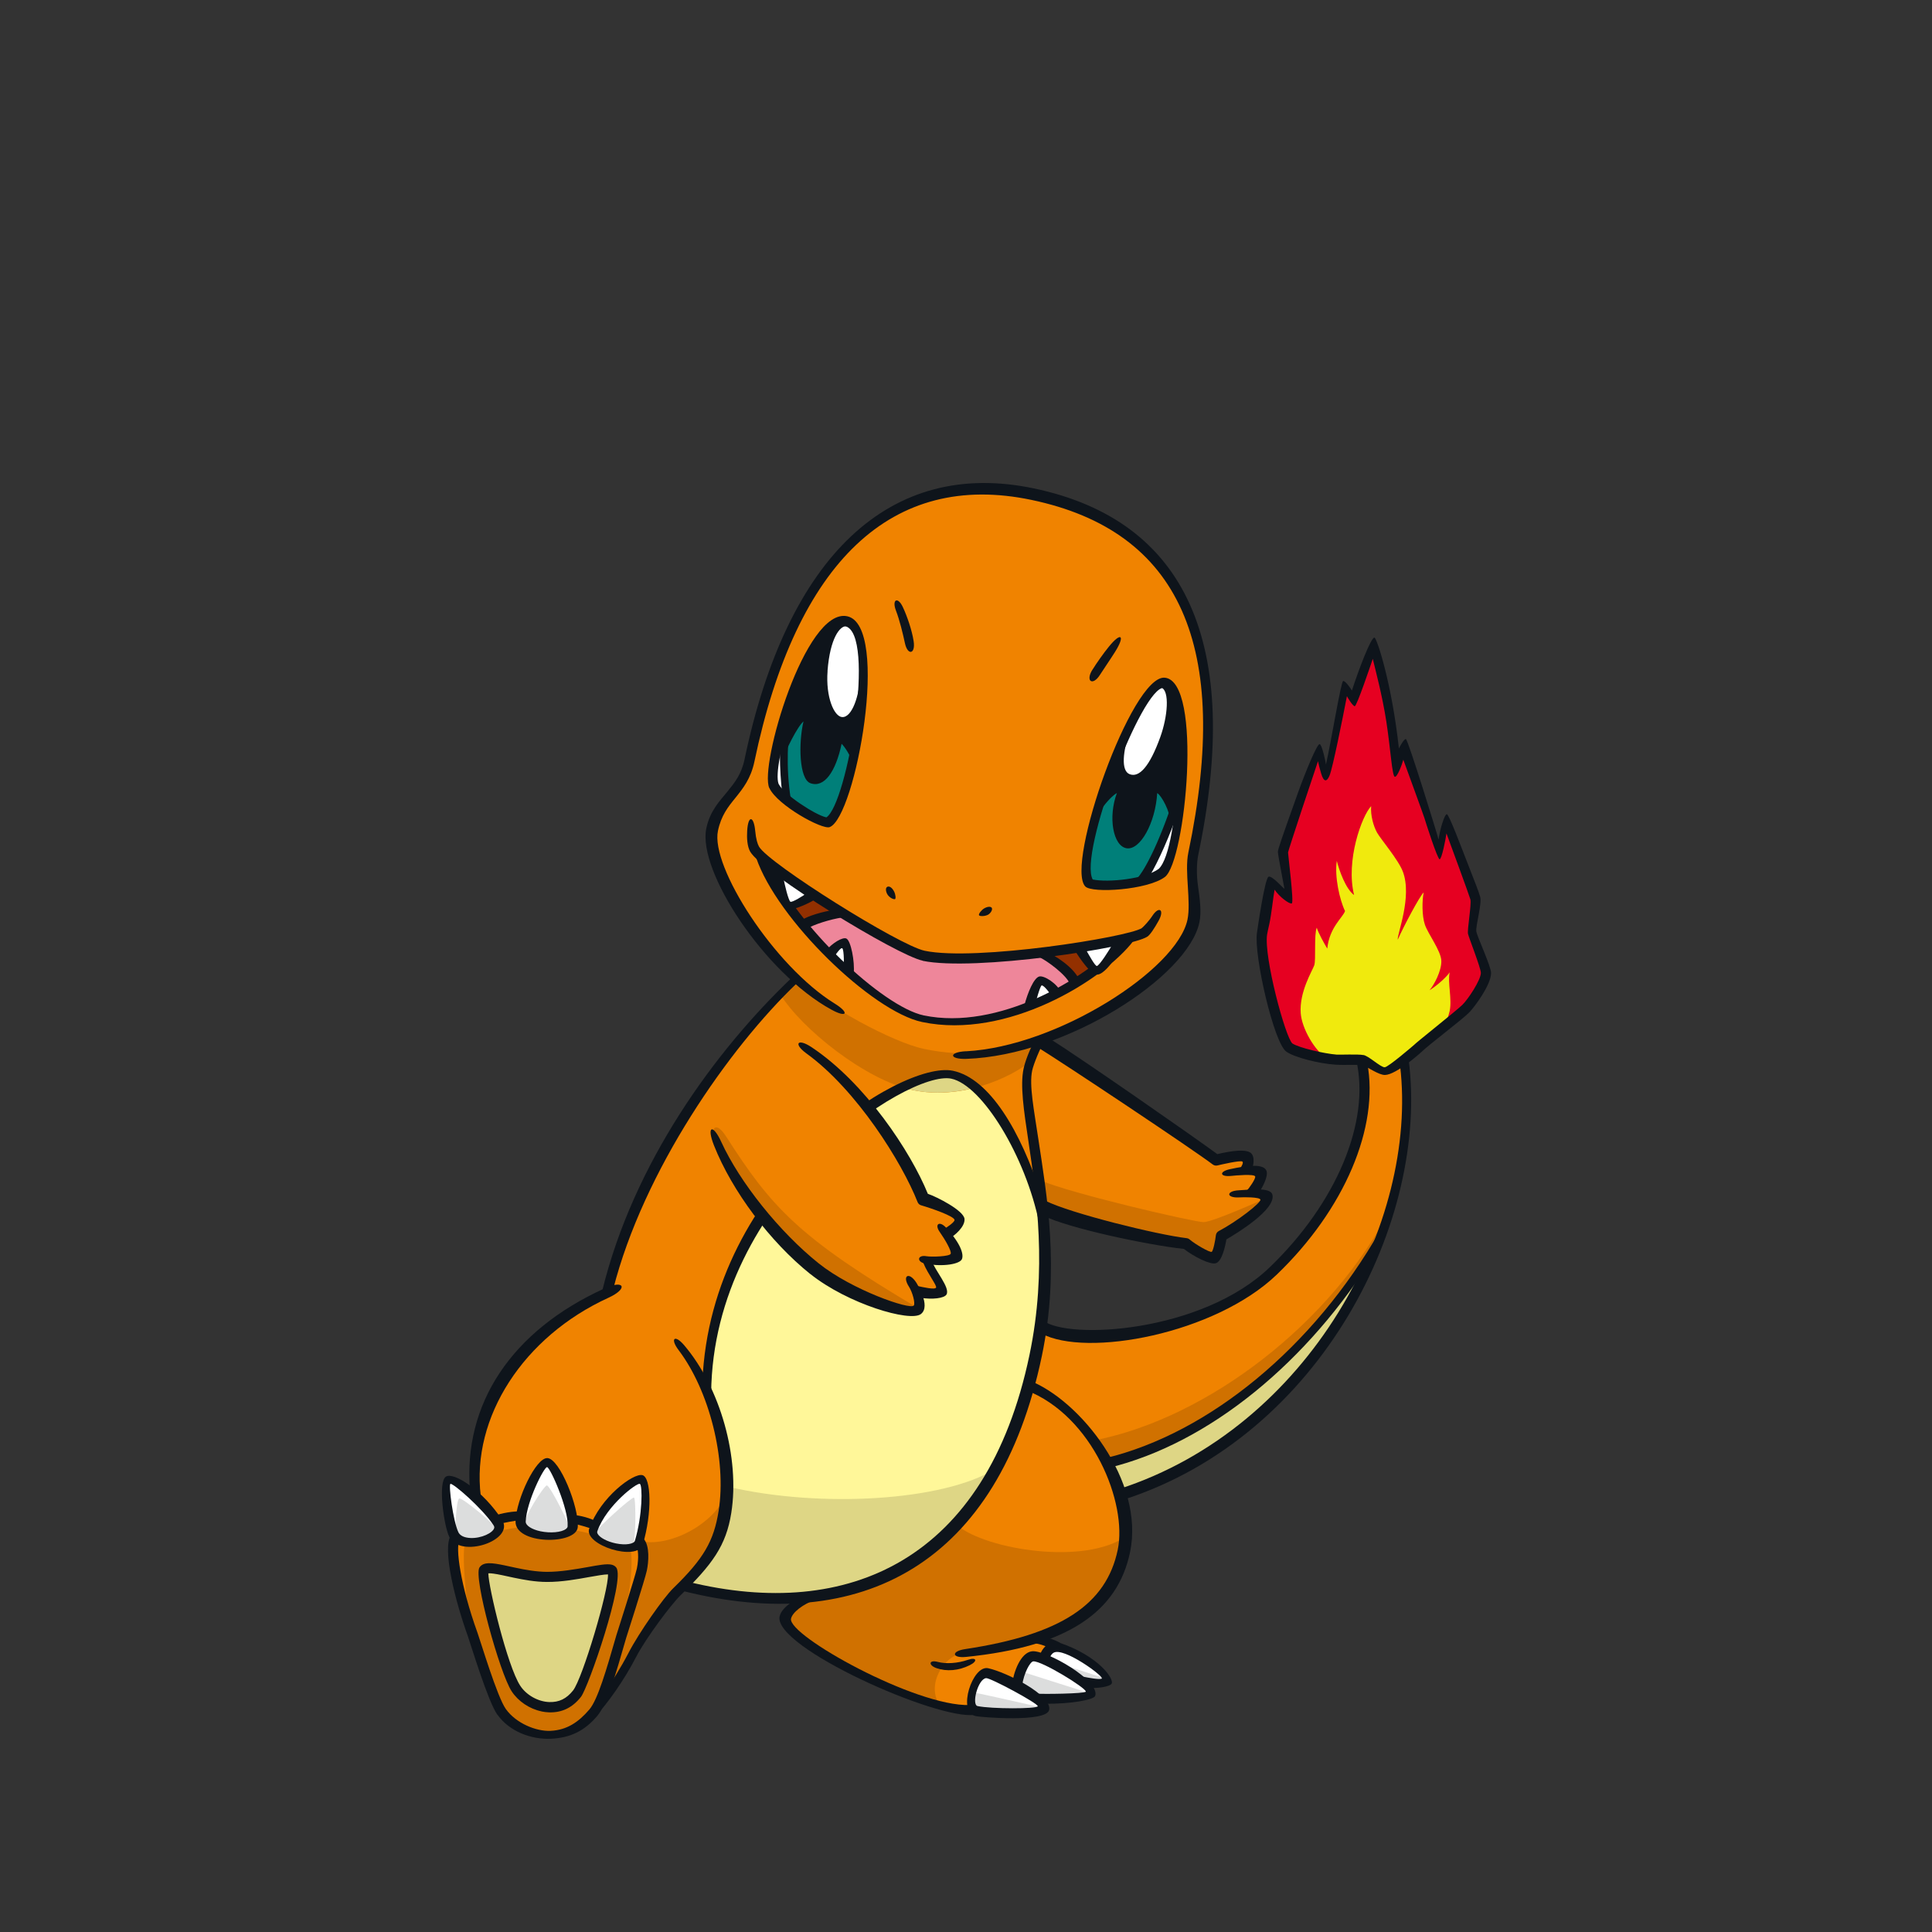 <svg width="800" height="800" viewBox="0 0 800 800" fill="none" xmlns="http://www.w3.org/2000/svg">
<rect x="0" y="0" width="800" height="800" fill="#333333" stroke="none"/>
<g clip-path="url(#clip0_42_58509)">
<path d="M432.005 499.305C442.612 504.394 478.689 513.527 491.09 514.973C494.357 517.786 501.696 521.214 502.74 520.919C503.785 520.625 505.419 514.598 505.713 511.786C513.588 507.661 525.613 498.609 524.649 495.234C524.515 494.779 521.328 493.68 518.489 493.814C519.909 492.395 522.721 486.904 522.266 485.645C521.971 484.815 519.426 484.012 515.891 484.387C516.48 483.208 517.23 480.235 516.48 479.191C515.73 478.146 508.901 479.03 503.571 480.369C495.402 474.129 441.996 437.81 430.104 431.222C414.784 422.731 415.855 491.511 432.032 499.278L432.005 499.305Z" fill="#F08300"/>
<path d="M431.095 488.832C443.255 494.189 494.491 506.054 498.348 506.054C502.205 506.054 522.533 496.84 524.328 496.117C518.677 503.402 505.687 511.785 505.687 511.785C505.472 515.723 504.562 520.919 502.714 520.919C500.866 520.919 490.018 515.428 490.018 515.428C476.52 513.794 437.925 503.108 431.818 500.724L431.068 488.859L431.095 488.832Z" fill="#D07100"/>
<path d="M533.916 434.248C529.336 431.57 521.542 395.171 522.212 388.957C522.748 384.163 526.095 366.673 526.524 366.138C526.953 365.602 532.363 371.468 533.059 371.146C533.756 370.825 530.943 354.085 531.291 352.425C531.64 350.764 545.112 312.142 545.888 312.142C546.665 312.142 548.085 319.722 548.915 319.588C549.718 319.454 552.906 304.295 553.87 299.742C554.834 295.189 556.521 285.573 557.03 285.386C557.539 285.172 560.485 288.493 560.485 288.493C560.485 288.493 567.744 268.191 568.494 268.352C569.244 268.512 572.458 282.627 573.529 288.868C574.6 295.108 577.975 314.473 578.618 314.446C579.261 314.446 581.537 310.321 581.537 310.321C583.171 315.41 595.759 351.889 595.759 351.889C596.455 348.568 598.277 341.336 598.893 341.47C599.509 341.604 610.919 370.878 610.892 372.459C610.892 374.039 609.472 384.484 609.686 385.797C609.901 387.109 615.82 401.787 615.231 403.876C614.641 405.965 608.213 416.946 606.071 418.874C603.928 420.803 598.571 425.999 595.625 427.927C592.706 429.856 576.368 443.649 573.074 443.435C569.806 443.22 566.217 439.149 563.619 438.774C561.021 438.399 551.995 438.399 549.317 438.319C546.638 438.239 535.55 435.293 533.863 434.302L533.916 434.248Z" fill="#E60021"/>
<path d="M427.988 204.526C409.052 200.562 380.983 201.473 362.369 215.883C352.057 223.837 339.978 239.238 334.594 247.808C329.211 256.379 319.81 279.091 317.56 285.787C315.31 292.483 310.328 314.205 310.007 315.838C309.659 317.445 307.463 322.882 304.972 325.748C302.481 328.587 296.08 336.97 295.062 342.863C293.642 351.058 298.758 368.227 312.15 386.064C323.024 400.581 339.576 414.16 348.682 419.008C357.789 423.856 389.473 436.444 395.071 437.167C406.508 438.613 430.988 431.221 445.37 424.499C466.529 414.616 490.608 398.733 494.116 381.993C495.429 375.726 493.045 358.986 493.955 354.54C494.893 350.094 498.937 328.801 499.634 314.419C500.812 290.233 498.937 271.164 493.393 257.665C482.251 230.587 460.155 211.276 427.988 204.526Z" fill="#F08300"/>
<path d="M329.452 405.054C313.73 422.035 297.445 439.765 283.652 461.647C269.751 483.637 255.931 514.438 251.619 535.061C211.605 554.345 192.454 585.655 196.874 619.321C199.418 621.33 204.132 626.955 205.712 629.392C208.391 628.696 215.408 627.41 215.408 627.41C217.095 623.339 223.202 606.278 226.443 605.903C229.683 605.528 236.058 621.411 237.21 629.017C239.834 629.553 244.066 630.463 246.209 631.32C249.771 623.419 263.27 611.286 265.573 612.385C267.877 613.509 267.689 629.499 265.091 638.847C266.028 641.364 266.993 644.926 265.011 652.319C263.029 659.711 257.458 676.263 255.717 682.637C253.949 689.012 250.039 702.752 250.039 702.752C254.056 698.734 259.681 690.003 261.636 686.628C263.618 683.227 271.385 669.273 274.867 665.791C278.322 662.309 295.758 643.587 296.883 639.195C298.008 634.802 301.222 620.446 301.195 614.581C301.115 601.912 296.347 582.36 292.732 575.477C293.615 558.175 297.231 538.891 302.802 527.401C308.373 515.911 322.809 489.208 335.183 478.521C363.038 454.443 382.135 442.604 394.669 445.229C409.266 448.283 427.827 482.19 432.032 501.341C430.211 484.922 424.345 449.541 425.122 445.711C425.925 441.881 428.631 434.007 430.077 431.141C418.908 434.087 403.186 434.784 395.901 433.257C388.616 431.73 354.066 419.651 347.102 414.616C340.138 409.581 329.505 405.027 329.505 405.027L329.452 405.054Z" fill="#F08300"/>
<path d="M226.898 718.446C232.871 718.714 241.308 715.313 244.789 710.813C248.271 706.313 251.994 697.609 253.119 692.172C254.271 686.708 259.52 671.388 261.288 665.255C263.029 659.148 266.27 652.05 266.082 648.381C265.895 644.712 265.761 641.149 264.529 638.9C262.868 640.239 258.69 642.114 253.949 640.587C249.209 639.06 244.039 635.552 245.941 632.043C244.066 630.918 238.763 629.07 237.183 629.043C237.317 630.436 237.558 632.82 236.219 633.596C234.906 634.373 232.094 636.221 226.871 635.953C221.649 635.712 214.497 633.677 215.435 628.186C212.221 627.945 207.935 628.186 205.686 629.418C207.453 631.882 206.462 636.328 199.552 638.15C195.32 639.275 190.365 638.659 188.758 636.837C187.928 640.346 187.741 646.211 188.812 652.666C189.883 659.121 195.026 673.798 196.901 680.494C198.775 687.217 205.07 704.358 206.864 707.358C208.659 710.358 215.087 717.937 226.898 718.446Z" fill="#F08300"/>
<path d="M465.538 643.159C471.886 612.867 445.745 582.709 426.167 573.549C420.569 591.922 410.713 614.929 399.089 627.33C375.894 652.078 356.53 659.925 332.853 661.747C329.559 664.425 325.97 667.478 325.702 669.728C325.193 674.121 335.023 683.629 359.021 694.904C373.912 701.895 390.652 708.109 403.026 708.243C401.821 703.689 404.097 693.271 407.82 692.949C409.427 692.815 421.372 698.735 421.372 698.735C422.337 694.181 425.069 686.12 426.863 685.664C428.658 685.209 432.327 687.244 432.327 687.244C432.97 685.155 434.871 681.673 438.433 682.209L431.416 678.004C450.138 670.505 462.083 659.925 465.592 643.212L465.538 643.159Z" fill="#F08300"/>
<path d="M476.948 550.729C498.696 546.39 523.926 532.356 536.889 516.018C562.36 483.878 566.512 466.201 563.673 438.774C566.967 440.408 571.842 443.488 573.127 443.435C574.386 443.381 581.109 439.257 581.109 439.257C582.019 444.024 584.215 461.406 579.207 485.351C573.074 514.571 562.842 529.651 546.478 547.274C517.471 578.477 493.768 596.77 458.574 606.037C452.789 595.966 444.111 582.976 426.167 573.575C427.586 567.603 431.389 549.417 431.389 549.417C439.103 552.631 457.664 554.613 476.975 550.756L476.948 550.729Z" fill="#F08300"/>
<path d="M253.012 650.712C251.994 649.775 233.594 653.283 226.71 653.015C219.827 652.721 201.641 648.918 200.891 649.935C200.168 650.926 203.543 670.532 205.444 677.978C207.346 685.45 211.203 696.271 213.881 699.565C216.559 702.859 221.675 707.225 227.621 706.984C233.567 706.743 238.013 703.69 240.182 698.842C242.352 694.021 245.941 683.923 248.003 676.022C250.092 668.121 255.128 652.64 252.985 650.712H253.012Z" fill="#FFF799"/>
<path d="M516.132 590.878C542.353 569.558 559.012 541.757 568.065 520.33C555.504 537.445 533.889 565.996 507.588 582.602C489.724 593.877 476.037 601.136 458.574 606.01C460.181 609.653 463.154 618.84 463.154 618.84C472.1 616.134 496.312 606.974 516.132 590.878Z" fill="#FFF799"/>
<path d="M394.616 445.283C380.688 442.364 349.7 461.46 329.612 484.789C306.579 511.572 293.348 541.516 292.678 575.504C298.517 590.744 303.284 612.76 300.338 626.767C298.222 636.918 296.642 642.275 283.009 655.881C296.428 661.532 316.971 662.229 331.675 661.318C356.155 659.845 373.35 651.114 390.384 636.302C410.579 618.732 422.846 591.547 429.541 559.595C431.979 547.89 435.702 513.366 430.398 498.1C419.31 466.147 408.222 448.122 394.616 445.283Z" fill="#FFF799"/>
<path d="M350.557 257.317C342.094 255.549 329.505 277.003 325.354 296.796C324.631 302.501 324.577 322.401 325.675 330.704C328.032 333.087 341.451 341.444 342.817 340.935C344.183 340.426 351.2 328.775 354.092 311.982C360.788 273.093 356.476 258.549 350.53 257.317H350.557Z" fill="#0E141B"/>
<path d="M481.956 282.305C477.564 281.368 468.431 297.92 458.601 322.802C452.736 337.694 446.522 362.415 451.209 365.682C452.173 366.352 471.109 366.539 472.77 364.664C474.43 362.79 488.438 333.622 489.349 327.034C491.679 310.08 489.697 283.939 481.956 282.305Z" fill="#0E141B"/>
<path d="M320.077 324.034C320.452 325.668 323.854 329.149 325.702 330.703C325.059 324.462 323.908 306.812 324.041 302.634C322.488 307.053 319.247 320.498 320.077 324.061V324.034Z" fill="white"/>
<path d="M482.09 360.406C483.59 358.665 487.849 342.542 488.304 334.828C486.001 337.721 483.028 344.363 481.26 348.836C479.466 353.309 475.314 361.612 472.77 364.665C476.011 363.754 480.001 362.817 482.09 360.406Z" fill="white"/>
<path d="M316.756 356.014C317.292 359.442 325.729 375.137 332.023 382.77C336.148 381.27 345.575 377.708 348.629 377.548C339.415 372.459 316.783 356.014 316.783 356.014H316.756Z" fill="#933000"/>
<path d="M447.406 392.091C442.719 392.573 431.818 394.047 431.818 394.047C434.952 396.43 444.835 404.358 445.236 407.76C451.772 403.742 463.449 394.02 467.011 388.288C459.217 389.975 451.932 391.609 447.406 392.091Z" fill="#933000"/>
<path d="M383.876 395.894C381.358 395.359 358.806 385.261 348.602 377.548C342.897 378.673 335.799 380.762 332.612 382.958C344.718 398.492 368.555 419.276 381.894 422.062C404.258 426.749 425.818 419.089 445.397 407.224C443.361 403.849 435.809 397.1 430.961 394.609C423.22 395.305 393.277 397.876 383.876 395.921V395.894Z" fill="#EE869A"/>
<path d="M343.459 395.037C344.29 393.618 348.388 390.163 349.513 390.832C350.637 391.502 352.191 397.716 351.95 401.894L343.459 395.064V395.037Z" fill="white"/>
<path d="M426.488 415.901C427.158 413.196 429.488 406.527 430.747 406.152C431.979 405.777 435.889 409.232 437.255 411.83L426.488 415.901Z" fill="white"/>
<path d="M185.893 612.706C182.759 614.099 185.571 634.749 189.08 637.186C196.177 642.114 206.382 636.142 207.078 632.847C207.989 628.481 188.544 611.528 185.893 612.706Z" fill="white"/>
<path d="M226.737 605.447C222.773 605.501 214.069 628.16 215.997 631.561C219.024 636.864 234.638 637.4 237.103 632.927C239.192 629.151 230.219 605.394 226.737 605.447Z" fill="white"/>
<path d="M265.547 612.438C260.645 611.42 245.138 629.445 245.566 634.293C246.048 639.623 259.279 642.837 263.913 639.837C265.868 638.552 269.323 613.241 265.547 612.438Z" fill="white"/>
<path d="M431.63 707.332C432.943 703.555 411.462 692.869 408.168 692.922C404.338 693.002 400.695 704.332 403.293 707.867C405.463 710.84 430.773 709.796 431.63 707.305V707.332Z" fill="white"/>
<path d="M427.586 685.932C424.345 685.664 421.346 693.431 420.837 696.993C422.738 698.413 430.238 703.796 430.238 703.796C434.362 703.796 451.289 702.537 451.638 701.332C451.959 700.127 444.915 694.154 440.201 691.342C435.487 688.53 430.077 686.146 427.586 685.932Z" fill="white"/>
<path d="M458.173 696.136C458.467 695.011 454.021 689.976 449.763 687.244C445.504 684.539 438.728 682.155 436.558 682.262C434.416 682.369 432.916 684.967 432.434 686.146C436.371 688.53 448.343 696.27 448.343 696.27C451.986 696.966 457.798 697.609 458.173 696.109V696.136Z" fill="white"/>
<path d="M597.768 425.329C598.652 424.097 599.911 420.401 600.286 418.58C601.33 413.625 599.348 406.902 600.286 402.617C599.107 404.438 595.197 408.027 591.929 410.036C593.804 407.893 596.911 402.081 596.83 397.93C596.75 393.805 591.286 386.654 590.027 382.905C588.742 379.155 588.849 372.7 589.519 369.513C587.697 371.361 581.43 383.172 578.778 389.092C578.457 386.815 584.858 371.388 580.894 360.915C579.02 355.987 571.708 347.443 570.208 344.765C568.708 342.087 567.449 337.533 567.77 333.811C563.887 337.855 557.164 356.443 560.7 370.611C557.245 368.147 554.486 360.299 553.548 356.469C552.531 362.897 554.727 372.673 556.95 377.253C556.066 379.905 550.495 383.949 549.585 392.788C548.299 390.618 545.888 386.333 545.246 384.137C544.04 386.895 544.978 397.528 544.201 399.725C543.424 401.921 537.934 410.759 538.603 419.571C539.085 425.919 544.389 435.079 549.397 438.266C554.084 438.453 562.039 438.239 563.699 438.721C565.333 439.23 570.797 443.998 572.993 444.158C575.189 444.292 580.546 441.319 583.305 438.721C586.064 436.15 587.724 433.472 589.626 431.972C591.527 430.472 597.821 425.303 597.821 425.303L597.768 425.329Z" fill="#F0EA0D"/>
<path d="M302.186 615.786C339.576 624.384 390.491 621.705 412.266 608.18C387.384 652.185 335.344 674.254 283.036 655.908C290.75 648.301 297.231 639.516 298.597 634.963C299.963 630.41 302.186 615.786 302.186 615.786Z" fill="#DED685"/>
<path d="M516.132 590.878C542.353 569.558 559.012 541.757 568.065 520.33C555.504 537.445 533.889 565.996 507.588 582.602C489.724 593.877 476.037 601.136 458.574 606.01C460.181 609.653 463.154 618.84 463.154 618.84C472.1 616.134 496.312 606.974 516.132 590.878Z" fill="#DED685"/>
<path d="M197.088 638.364C199.552 638.123 204.48 636.757 206.194 634.159C208.685 633.409 214.604 632.231 216.131 632.552C221.648 636.436 233.888 636.972 237.022 633.463C238.843 633.838 244.334 634.775 245.352 635.525C246.745 636.972 251.164 639.489 253.467 640.078C255.771 640.668 258.877 641.418 260.993 640.909C261.984 645.114 261.77 653.524 258.797 668.496C256.788 678.62 255.583 683.307 254.806 685.476C254.03 687.619 249.182 705.269 247.28 707.305C242.031 712.903 236.567 719.357 226.121 718.259C221.059 717.724 210.882 714.536 207.587 708.162C204.293 701.787 196.874 681.245 195.481 676.424C194.062 671.603 190.794 645.382 192.562 638.498C193.767 638.846 195.401 638.552 197.115 638.391L197.088 638.364Z" fill="#D07100"/>
<path d="M253.012 650.712C251.994 649.775 233.594 653.283 226.71 653.015C219.827 652.721 201.641 648.918 200.891 649.935C200.168 650.926 203.543 670.532 205.444 677.978C207.346 685.45 211.203 696.271 213.881 699.565C216.559 702.859 221.675 707.225 227.621 706.984C233.567 706.743 238.013 703.69 240.182 698.842C242.352 694.021 245.941 683.923 248.003 676.022C250.092 668.121 255.128 652.64 252.985 650.712H253.012Z" fill="#DED685"/>
<path d="M198.454 638.338C200.704 637.936 205.605 635.097 206.061 633.758C206.489 632.419 191.517 620.098 190.178 620.473C188.839 620.821 188.062 635.847 189.294 636.731C190.526 637.615 194.008 639.141 198.454 638.338Z" fill="#DCDDDD"/>
<path d="M226.416 615.089C225.318 615.089 216.185 629.231 217.336 631.213C218.515 633.195 222.639 636.114 226.228 636.221C229.844 636.355 235.737 634.106 236.219 633.57C236.701 633.034 227.835 615.036 226.389 615.063L226.416 615.089Z" fill="#DCDDDD"/>
<path d="M262.52 620.125C261.609 619.776 246.289 633.49 246.45 634.936C246.611 636.382 250.414 639.409 252.851 639.918C255.262 640.427 260.324 641.659 261.824 640.855C263.35 640.052 263.404 620.473 262.52 620.125Z" fill="#DCDDDD"/>
<path d="M396.544 631.749C408.65 641.739 449.629 648.328 466.502 635.954C464.788 654.756 451.531 672.004 431.229 677.522C422.497 679.879 401.847 684.405 397.964 684.861C391.027 685.664 383.34 697.529 389.098 705.993C353.61 696.056 323.988 674.977 324.416 670.505C324.604 668.657 329.264 663.514 332.8 661.72C343.165 660.514 358.699 656.818 368.154 652.051C377.582 647.283 396.544 631.749 396.544 631.749Z" fill="#D07100"/>
<path d="M403.561 700.903C407.07 701.493 431.684 707.117 431.684 707.117C428.952 708.108 405.409 709.501 403.508 708.001C401.606 706.501 403.561 700.903 403.561 700.903Z" fill="#DCDDDD"/>
<path d="M423.113 692.199L450.834 701.011C446.602 702.35 436.023 703.77 430.639 703.743C427.774 702.35 421.104 697.958 421.104 697.958C421.479 696.136 423.086 692.199 423.086 692.199H423.113Z" fill="#DCDDDD"/>
<path d="M437.925 688.664L457.771 695.039C457.101 696.003 452.816 697.476 447.808 696.592L437.925 688.664Z" fill="#DCDDDD"/>
<path d="M452.977 596.448C453.164 596.421 453.352 596.368 453.539 596.341C500.008 587.101 551.593 547.863 575.939 500.135C573.636 507.661 568.628 519.472 568.628 519.472C540.773 556.889 512.811 589.511 458.575 606.01" fill="#D07100"/>
<path d="M265.841 638.231C276.287 640.427 294.928 632.446 301.409 617.849C299.749 625.723 298.865 635.981 295.731 640.373C292.598 644.766 284.402 655.185 280.974 658.479C277.545 661.773 270.475 670.398 267.127 676.236C263.779 682.075 253.789 699.592 250.494 702.27C252.101 694.583 256.895 679.799 258.315 675.031C259.734 670.264 264.636 655.908 265.359 652.453C266.082 649.025 265.814 638.231 265.814 638.231H265.841Z" fill="#D07100"/>
<path d="M329.532 404.652C341.156 416.491 370.055 431.704 382.563 434.328C400.053 437.998 416.98 436.043 430.666 431.114L427.077 439.23C418.265 446.542 397.723 455.541 378.037 451.389C358.351 447.265 331.835 425.892 323.104 411.723L329.532 404.652Z" fill="#D07100"/>
<path d="M404.392 450.237C401.258 447.666 398.017 446.006 394.616 445.282C389.473 444.211 381.974 446.14 373.564 450.184C375.091 450.666 376.59 451.094 378.037 451.389C387.036 453.291 396.223 452.407 404.365 450.237H404.392Z" fill="#DED685"/>
<path d="M352.807 315.383C352.057 312.705 349.834 309.304 348.495 307.991C346.084 319.508 341.29 326.391 335.558 324.302C330.898 322.615 330.577 307.696 332.719 298.697C330.148 300.894 325.193 310.991 324.363 313.937C324.443 317.74 324.47 326.606 325.193 330.703C332.264 336.917 340.942 340.801 342.736 340.56C346.459 340.024 352.164 318.41 352.807 315.357V315.383Z" fill="#007F79"/>
<path d="M342.683 277.859C341.852 288.653 345.388 296.742 348.736 296.929C352.753 297.143 355.914 288.358 356.369 278.448C356.932 266.61 353.369 259.379 350.316 259.298C347.852 259.245 343.727 264.039 342.656 277.832L342.683 277.859Z" fill="white"/>
<path d="M467.708 320.553C471.725 322.186 476.091 317.312 480.457 305.179C483.537 296.635 484.367 286.082 480.912 284.743C477.993 283.592 471.725 291.519 468.217 301.456C464.735 311.366 464.199 319.133 467.708 320.553Z" fill="white"/>
<path d="M484.581 340.318C484.581 336.06 480.939 329.391 479.171 328.4C478.448 340.774 472.1 352.157 466.503 351.246C460.878 350.335 458.762 338.363 462.485 328.373C460.61 329.364 457.075 333.167 455.146 336.542C451.45 348.273 448.799 363.031 451.156 365.816C452.307 367.155 465.11 366.379 473.439 364.316C480.671 353.174 484.555 340.292 484.555 340.292L484.581 340.318Z" fill="#007F79"/>
<path d="M399.973 435.319C437.818 433.364 487.394 401.411 491.706 380.815C492.482 377.146 492.161 372.084 491.866 367.209C491.545 362.201 491.224 357.005 492.081 352.96C509.945 267.655 488.679 219.9 427.051 206.991C369.413 194.911 329.746 232.381 312.391 315.33C310.891 322.481 307.623 326.498 304.49 330.409C301.463 334.132 298.624 337.667 297.285 344.041C294.178 358.826 320.506 400.019 345.629 415.553C351.87 419.41 350.745 421.633 344.263 418.071C316.596 402.938 288.795 360.62 292.464 343.024C294.017 335.658 298.008 331.721 301.222 327.757C304.195 324.088 307.007 320.633 308.293 314.473C325.943 230.024 368.582 189.769 428.042 202.223C491.545 215.535 514.391 266.959 496.205 353.817C495.482 357.272 495.402 362.227 496.071 366.914C496.875 372.539 497.545 377.735 496.634 381.967C491.947 404.358 441.621 437.007 400.187 438.453C392.955 438.694 392.741 435.667 399.946 435.293L399.973 435.319Z" fill="#0E141B"/>
<path d="M374.716 266.342C373.832 262.245 372.519 256.808 371.019 252.897C369.198 248.21 371.743 246.871 373.858 251.397C375.599 255.12 377.581 260.825 378.305 265.405C379.188 270.949 375.84 271.538 374.716 266.342Z" fill="#0E141B"/>
<path d="M452.361 277.324C454.048 274.592 456.941 270.494 459.164 267.762C464.36 261.387 465.967 263.182 461.681 269.985C459.458 273.52 457.369 276.466 455.468 279.439C452.468 284.18 449.361 282.118 452.334 277.324H452.361Z" fill="#0E141B"/>
<path d="M318.551 326.311C314.319 317.231 333.442 251.558 350.771 255.174C368.85 258.951 354.253 338.551 343.54 342.488C340.433 343.64 321.926 333.462 318.578 326.311H318.551ZM349.887 259.299C346.432 258.576 335.799 268.807 327.791 294.653C323.372 308.928 321.015 320.74 322.381 324.543C324.443 328.936 337.701 337.506 342.04 338.417C342.12 338.417 342.174 338.417 342.201 338.444C350.852 332.846 362.931 262.004 349.887 259.272V259.299Z" fill="#0E141B"/>
<path d="M323.961 329.069C322.649 318.249 322.595 307.187 323.908 296.662C324.175 294.653 327.818 292.992 327.818 292.992C326.104 305.955 325.381 317.553 327.416 330.676C327.604 331.828 324.042 329.927 323.961 329.069Z" fill="#0E141B"/>
<path d="M449.361 367.022C441.031 357.969 468.565 279.44 482.278 280.619C498.187 281.958 490.956 356.657 482.358 363.138C475.18 368.549 452.12 369.995 449.388 367.049L449.361 367.022ZM452.495 364.183C458.869 365.522 474.243 363.942 479.814 359.764C488.733 351.461 490.822 286.672 481.957 284.824C472.931 283.993 446.576 353.496 452.468 364.183H452.495Z" fill="#0E141B"/>
<path d="M471.243 363.299C475.502 358.157 482.278 343.345 487.661 325.213C487.983 324.088 488.974 332.498 487.608 336.542C484.581 345.515 479.733 356.657 475.984 362.817C475.421 363.754 470.493 364.21 471.243 363.299Z" fill="#0E141B"/>
<path d="M367.35 367.263C366.493 367.692 366.814 369.647 367.779 370.798C368.904 372.138 370.323 372.459 370.618 372.298C370.993 372.084 370.886 370.424 370.189 369.084C369.412 367.611 368.314 366.754 367.35 367.236V367.263Z" fill="#0E141B"/>
<path d="M410.659 375.887C410.15 375.218 408.704 375.432 407.472 376.182C406.32 376.878 405.142 378.458 405.383 378.967C405.624 379.476 407.793 379.476 409.106 378.78C410.338 378.083 411.114 376.557 410.659 375.914V375.887Z" fill="#0E141B"/>
<path d="M381.894 423.213C361.029 418.847 321.684 380.6 313.087 355.102C312.712 354.004 317.962 356.174 318.497 357.433C329.371 383.011 365.502 416.892 382.483 420.454C413.23 426.882 449.468 405.295 463.529 389.948C464.467 388.93 470.091 388.609 469.395 389.519C456.753 406.045 416.9 430.551 381.92 423.213H381.894Z" fill="#0E141B"/>
<path d="M349.298 402.643C349.512 400.688 349.593 393.055 348.736 392.653C348.093 392.198 346.004 395.412 345.066 396.51C344.316 397.394 341.102 394.689 341.852 393.805C344.745 390.35 348.923 387.966 350.423 388.609C352.325 389.412 354.012 398.197 353.503 403.152C353.369 404.304 349.191 403.768 349.325 402.67L349.298 402.643Z" fill="#0E141B"/>
<path d="M424.158 416.356C425.524 411.026 428.068 405 430.291 404.357C432.327 403.768 437.924 407.384 439.371 411C439.799 412.071 435.889 413.651 435.46 412.58C435.059 411.589 432.193 407.812 431.309 408.054C430.693 408.348 429.032 414.24 428.229 417.401C427.934 418.499 423.863 417.481 424.158 416.356Z" fill="#0E141B"/>
<path d="M249.316 534.74C262.252 481.467 296.133 435.105 327.871 404.84C328.702 404.036 330.791 406.313 329.961 407.143C301.918 433.9 266.403 484.762 253.896 533.882C253.735 534.498 249.075 535.891 249.342 534.766L249.316 534.74Z" fill="#0E141B"/>
<path d="M194.624 617.286C191.651 581.236 211.899 550.944 250.36 533.481C258.61 529.704 260.217 533.588 251.967 537.364C216.774 553.434 195.106 586.86 199.07 619.429C199.204 620.581 194.704 618.17 194.624 617.286Z" fill="#0E141B"/>
<path d="M186 636.302C183.803 631.748 181.259 613.75 184.607 611.473C187.821 609.304 199.927 617.151 207.855 629.284C213.426 637.801 190.473 645.622 185.973 636.302H186ZM186.509 614.473C185.678 614.848 187.607 629.874 189.803 634.453C190.339 635.552 191.464 636.302 193.151 636.65C197.356 637.534 202.82 635.578 204.346 633.355C204.775 632.713 204.802 632.204 204.346 631.561C199.793 624.624 187.5 613.937 186.482 614.446L186.509 614.473Z" fill="#0E141B"/>
<path d="M213.453 629.874C213.828 620.661 221.916 603.573 226.657 603.76C231.799 603.975 239.808 624.223 239.245 632.311C238.709 639.811 213.051 639.677 213.479 629.874H213.453ZM226.523 607.51C225.344 607.349 218.033 621.678 217.684 630.035C217.631 631.669 220.095 633.276 223.818 634.079C227.942 634.936 232.469 634.534 234.344 633.115C235.013 632.606 235.04 632.178 235.04 632.017C235.549 625 227.835 607.564 226.523 607.51Z" fill="#0E141B"/>
<path d="M244.013 632.927C248.646 619.883 262.359 609.813 266.029 610.831C269.671 611.822 270.073 626.445 266.189 639.489C263.966 646.881 241.575 639.73 243.986 632.927H244.013ZM264.957 614.446C263.859 613.777 251.137 623.365 247.361 633.998C247.254 634.266 247.2 634.641 247.495 635.15C248.378 636.73 251.459 638.364 254.994 639.087C259.252 639.971 262.52 639.248 262.895 638.016C266.109 627.222 266.082 615.143 264.957 614.42V614.446Z" fill="#0E141B"/>
<path d="M250.039 701.118C253.012 697.047 257.083 690.539 260.324 684.298C264.582 676.076 274.706 661.613 278.777 657.649C291.366 645.409 295.571 638.204 297.579 625.589C300.927 604.35 293.723 575.852 281.001 559.059C277.358 554.238 279.367 552.443 283.224 556.943C298.329 574.647 306.418 603.707 302.802 626.5C300.66 640.052 294.928 647.819 281.724 660.648C277.92 664.344 267.475 678.272 263.457 686.012C258.315 695.976 251.405 705.591 246.557 710.68C246.048 711.242 248.459 703.234 250.039 701.091V701.118Z" fill="#0E141B"/>
<path d="M206.007 710.117C202.016 704.546 194.945 680.896 193.74 677.548C188.785 663.808 182.839 641.284 186.803 635.525C187.473 634.561 190.928 636.945 190.285 637.909C188.544 640.453 190.526 656.202 197.731 676.129C198.99 679.584 205.873 702.671 209.462 707.68C213.72 713.626 222.023 716.973 227.942 716.706C234.772 716.384 239.566 713.09 244.039 707.867C247.548 703.742 251.11 691.395 255.235 677.093C255.235 677.093 263.002 652.827 263.725 649.452C264.663 644.926 264.18 640.909 263.404 640.025C262.627 639.141 265.787 636.355 266.564 637.239C269.135 640.159 268.573 646.828 267.85 650.31C267.1 653.899 259.279 678.245 259.279 678.245C254.86 693.645 251.351 705.805 247.253 710.599C242.031 716.732 236.138 719.625 228.13 719.973C219.881 720.348 210.962 716.947 206.06 710.117H206.007Z" fill="#0E141B"/>
<path d="M224.22 708.644C219.211 707.6 214.605 704.493 211.873 700.341C206.918 692.762 195.883 652.908 198.561 649.024C200.222 646.587 203.864 647.15 208.846 648.167L213.56 649.185C217.444 650.015 222.024 650.846 226.496 650.872C232.174 650.872 238.388 649.774 243.37 648.891C247.923 648.06 251.191 647.471 253.119 647.873C254.03 648.06 254.753 648.489 255.208 649.132C258.958 654.354 243.611 698.815 240.558 702.645C237.022 707.118 232.71 709.207 227.353 709.046C226.309 709.019 225.264 708.885 224.22 708.671V708.644ZM202.204 651.489C202.257 657.14 210.078 689.842 215.408 698.011C217.952 701.922 222.854 704.654 227.487 704.787C231.532 704.895 234.558 703.422 237.29 699.993C241.2 695.038 252.075 658.559 251.753 651.917C250.226 651.917 247.146 652.453 244.147 652.988C239.004 653.926 232.603 655.077 226.496 655.051C221.649 655.051 216.801 654.14 212.703 653.283L207.989 652.265C205.043 651.649 203.114 651.381 202.231 651.489H202.204Z" fill="#0E141B"/>
<path d="M204.882 627.651C206.998 626.66 213.319 625.535 215.836 625.91C216.988 626.071 217.202 629.338 216.024 629.392C214.336 629.445 207.775 630.677 206.034 631.213C205.685 631.32 203.837 628.16 204.882 627.651Z" fill="#0E141B"/>
<path d="M245.245 633.142C244.388 632.767 240.156 631.401 237.558 630.972C237.183 630.919 236.353 627.571 237.504 627.437C239.433 627.223 245.486 628.883 246.905 630.115C247.789 630.892 245.405 633.195 245.245 633.142Z" fill="#0E141B"/>
<path d="M290.857 572.182C294.231 488.832 373.135 438.881 394.589 443.381C409.748 446.568 422.658 468.45 431.122 494.752C432.487 498.983 430.586 507.902 430.345 506.751C424.72 478.789 406.668 449.327 393.893 446.649C376.135 442.926 295.222 495.046 294.473 576.95C294.473 578.102 290.803 573.281 290.83 572.182H290.857Z" fill="#0E141B"/>
<path d="M282.045 658.613C280.92 658.318 284.429 654.863 285.098 655.024C351.12 671.147 408.436 646.265 426.274 561.121C433.746 525.499 429.14 494.778 425.819 472.361C423.89 459.531 422.39 449.407 423.837 442.551C424.453 439.578 426.435 434.248 428.524 430.793C429.14 429.802 433.104 429.989 432.514 430.98C430.693 433.953 427.961 440.676 427.399 443.301C426.113 449.407 428.122 459.317 429.97 471.745C433.371 494.484 438.996 525.204 431.389 561.576C413.418 647.337 356.958 677.736 282.045 658.613Z" fill="#0E141B"/>
<path d="M399.678 682.852C439.103 676.906 458.066 664.505 462.833 641.739C466.851 622.562 452.629 586.324 424.747 575.584C423.649 575.182 425.203 571.245 426.247 571.647C446.951 579.655 474.136 613.108 467.922 642.757C462.806 667.237 442.344 681.834 400.026 686.092C394.134 686.682 393.732 683.736 399.678 682.852Z" fill="#0E141B"/>
<path d="M388.295 688.154C391.643 689.065 396.544 688.77 400.803 687.297C404.392 686.065 404.954 687.833 401.553 689.52C396.999 691.797 391.937 692.225 387.732 690.726C384.224 689.44 384.733 687.19 388.268 688.154H388.295Z" fill="#0E141B"/>
<path d="M448.45 694.262C450.111 694.61 455.655 695.708 456.271 695.012C456.807 693.914 440.522 681.968 436.291 684.352C435.353 684.887 434.577 686.2 434.228 687.887C433.987 689.012 429.863 688.155 430.104 687.03C430.693 684.138 432.193 681.834 434.202 680.709C435.648 679.879 437.308 679.718 438.835 680.254C455.146 685.852 461.413 695.333 460.315 697.154C459.539 698.493 453.807 699.297 450.325 698.815C448.745 698.601 447.299 693.994 448.424 694.235L448.45 694.262Z" fill="#0E141B"/>
<path d="M429.113 701.279C431.175 701.573 449.415 701.332 449.602 700.475C449.897 699.056 431.229 687.566 427.827 687.941C426.568 688.075 423.97 692.708 423.247 697.904C423.086 699.056 418.908 698.493 419.069 697.342C419.739 692.387 422.578 684.298 427.345 683.762C432.996 683.093 455.762 695.976 453.486 702.27C452.923 703.743 444.031 705.644 432.166 705.484C431.095 705.484 427.961 701.091 429.113 701.252V701.279Z" fill="#0E141B"/>
<path d="M403.936 710.572C396.276 708.965 402.677 689.333 409.186 690.779C416.926 692.467 435.701 702.028 434.443 708.028C433.344 713.304 406.427 711.108 403.936 710.599V710.572ZM408.329 694.877C404.9 695.252 402.222 705.912 404.793 706.447C410.471 707.653 429.3 707.653 429.702 706.528C429.997 705.403 410.016 694.663 408.302 694.877H408.329Z" fill="#0E141B"/>
<path d="M322.836 669.299C323.693 665.174 330.63 661.344 334.835 659.844C335.933 659.469 338.987 661.933 337.889 662.308C332.398 664.264 328.086 667.692 327.55 670.263C326.104 677.2 379.162 706.742 401.553 706.019C402.088 706.019 404.82 709.876 403.669 710.063C388.241 712.42 320.131 682.101 322.81 669.299H322.836Z" fill="#0E141B"/>
<path d="M434.925 682.638C432.702 681.325 429.568 680.441 427.8 680.441C426.649 680.441 429.461 677.147 431.255 677.522C434.309 678.165 437.014 679.129 438.862 680.227C440.201 681.004 435.809 683.173 434.925 682.638Z" fill="#0E141B"/>
<path d="M431.148 552.148C430.532 551.827 430.988 546.095 431.898 546.819C442.531 554.907 497.625 551.8 525.774 524.749C553.388 498.18 567.476 464.54 561.61 439.015C561.342 437.89 566.003 439.39 566.137 440.06C571.199 466.736 556.682 500.885 528.693 527.775C503.169 552.309 449.897 562.299 431.148 552.148Z" fill="#0E141B"/>
<path d="M463.181 616.643C542.621 591.038 587.296 505.813 579.77 441.479C579.716 440.943 583.118 437.569 583.278 438.72C591.929 504.902 547.308 594.546 465.244 620.981C464.896 621.089 462.083 616.991 463.181 616.643Z" fill="#0E141B"/>
<path d="M457.905 603.76C500.758 593.368 543.96 557.773 571.413 509.617C572.002 508.599 571.172 516.205 569.699 518.589C541.684 563.987 500.651 597.734 458.896 607.858C458.575 607.939 456.78 604.055 457.905 603.76Z" fill="#0E141B"/>
<path d="M564.262 441.158C562.735 440.649 557.513 441.158 553.067 440.863C546.13 440.435 536.006 437.837 532.658 435.48C527.408 431.81 519.132 395.305 520.471 386.332C520.578 385.555 523.685 363.647 525.292 363.031C526.792 362.468 531.506 368.066 531.854 367.985C531.908 367.985 529.122 354.031 529.149 352.692C529.176 351.648 530.568 347.576 537.425 328.373C540.773 319.025 545.38 308.071 546.397 308.125C547.415 308.178 548.969 315.651 549.049 316.588C551.218 307.053 555.263 282.145 556.173 281.984C557.111 281.823 559.548 285.439 559.789 285.948C562.494 277.618 567.69 263.798 569.137 264.012C570.128 264.173 576.341 283.082 579.261 309.946C579.368 309.678 581.269 305.928 582.153 306.035C583.01 306.169 595.331 345.996 595.679 347.657C596.268 343.318 598.17 337.077 599.107 337.158C600.045 337.238 605.267 351.326 608.214 358.799C610.463 364.53 612.419 369.485 612.928 371.414C613.677 374.306 610.972 383.413 611.32 385.689C611.669 387.939 617.427 400.099 617.427 402.938C617.374 407.839 610.678 416.812 608.481 419.115C605.723 422.034 591.849 432.4 588.394 435.774C588.394 435.774 578.216 445.041 573.476 445.122C570.851 445.148 566.458 441.854 564.289 441.158H564.262ZM564.45 436.846C566.592 437.033 571.681 442.015 573.395 441.934C574.895 441.854 585.421 432.775 585.421 432.775C586.171 432.025 589.144 429.614 593.965 425.704C598.572 421.981 604.276 417.32 605.535 416.088C607.919 413.758 613.169 405.83 613.195 402.857C613.195 400.849 608.133 388.046 607.865 386.653C607.517 384.886 609.365 374.44 608.856 372.431C608.401 370.744 600.339 348.862 598.947 345.086C598.598 347.657 597.018 355.638 596.134 355.799C595.25 355.96 590.001 339.408 589.813 338.711C589.572 337.827 582.582 318.704 581.082 314.579C580.6 316.401 578.618 321.838 577.573 321.65C576.422 321.436 575.832 310.348 574.038 298.697C572.431 288.278 569.565 277.511 568.44 272.824C567.449 275.743 561.798 292.456 560.968 292.429C560.137 292.403 557.941 288.733 557.727 288.278C555.798 298.349 551.835 317.927 550.576 321.034C549.451 323.846 548.138 324.034 547.04 320.204C546.478 318.302 545.996 316.535 545.755 315.195C544.576 318.57 533.622 351.514 533.354 352.96C533.381 354.299 535.872 373.69 534.907 374.092C533.916 374.467 529.685 371.307 527.783 368.387C527.167 371.655 526.497 378.538 525.614 382.529C525.158 384.591 524.756 386.359 524.676 386.975C523.283 396.296 532.256 429.587 535.148 432.078C538.014 433.926 548.326 436.283 553.415 436.685C554.62 436.792 562.468 436.444 564.503 436.872L564.45 436.846Z" fill="#0E141B"/>
<path d="M331.809 381.056C334.594 379.235 340.62 377.467 345.629 376.718C346.352 376.61 349.914 379.717 348.763 379.905C343.808 380.655 336.79 382.851 334.139 384.592C333.657 384.913 330.871 381.699 331.835 381.056H331.809Z" fill="#0E141B"/>
<path d="M443.04 407.411C441.406 403.554 433.666 397.93 430.452 396.376C429.407 395.867 431.497 393.35 432.595 393.778C436.96 395.546 444.781 400.688 446.924 405.777C447.379 406.849 443.308 408.081 443.04 407.411Z" fill="#0E141B"/>
<path d="M322.193 360.941C322.327 364.771 324.711 373.797 326.747 374.708C328.782 375.619 334.246 372.164 336.897 370.824L322.22 360.941H322.193Z" fill="white"/>
<path d="M447.084 392.814C448.075 394.929 452.441 402 454.503 401.947C456.566 401.893 462.86 392.948 464.092 389.412L447.084 392.814Z" fill="white"/>
<path d="M382.054 397.796C371.314 395.546 315.792 361.505 310.65 352.666C309.391 350.47 309.203 346.961 309.391 344.015C309.793 337.346 312.123 337.855 312.712 344.015C313.033 347.47 313.676 349.479 314.292 350.577C318.39 357.621 372.252 391.448 382.911 393.698C404.044 398.118 467.065 388.047 472.77 384.324C473.413 383.842 475.743 381.405 477.162 379.235C479.894 375.03 482.358 376.61 479.707 381.351C478.019 384.378 476.252 387.11 475.073 387.859C467.976 392.493 403.347 402.296 382.054 397.85V397.796Z" fill="#0E141B"/>
<path d="M326.077 376.423C321.952 374.655 319.729 360.219 319.729 360.058C319.676 358.907 324.068 361.505 324.229 362.522C324.872 366.54 326.559 373.048 327.309 373.396C328.139 373.691 332.425 371.066 334.487 369.54C334.782 369.325 338.906 371.28 338.049 372.057C337.005 372.995 328.38 377.414 326.104 376.423H326.077Z" fill="#0E141B"/>
<path d="M453.861 403.501C450.593 402.804 444.862 393.243 444.808 393.136C444.272 392.091 449.174 392.386 449.522 393.002C451.048 395.68 453.432 400.046 454.209 399.992C455.253 399.805 459.325 393.484 461.28 389.975C461.601 389.413 466.395 389.145 465.913 390.189C465.833 390.35 458.066 404.411 453.861 403.528V403.501Z" fill="#0E141B"/>
<path d="M332.612 432.587C354.494 446.996 374.903 478.762 382.054 496.947C387.411 498.501 397.856 503.295 397.964 504.634C398.071 505.973 394.857 509.429 391.509 511.196C394.134 513.794 396.892 518.91 396.223 520.463C395.553 522.017 386.018 521.936 383.447 521.508C384.572 524.293 391.053 533.239 390.062 534.685C389.072 536.132 381.974 535.435 378.867 534.766C380.849 537.819 380.983 541.569 379.938 542.372C375.76 545.613 350.048 534.9 337.594 524.936C319.944 510.794 302.079 487.761 295.222 470.566" fill="#F08300"/>
<path d="M324.711 513.741C309.418 498.448 299.508 482.565 295.437 469.656C294.767 467.54 296.428 463.978 300.793 470.781C319.247 499.653 330.603 512.402 380.179 541.703C371.769 545.131 347.879 536.909 324.738 513.768L324.711 513.741Z" fill="#D07100"/>
<path d="M390.438 509.161C392.58 508.009 395.366 505.92 395.259 505.143C395.044 503.59 385.992 500.429 381.412 499.09C380.742 498.902 380.18 498.394 379.939 497.724C373.511 481.359 354.735 451.282 333.925 436.203C328.434 432.212 330.229 429.774 335.987 433.578C358.244 448.335 377.073 476.833 384.197 494.323C387.974 495.608 399.089 501.259 399.383 504.741C399.651 507.902 395.419 511.651 392.634 513.124C392.286 513.312 389.393 509.696 390.491 509.107L390.438 509.161Z" fill="#0E141B"/>
<path d="M383.313 523.276C379.456 522.606 379.778 519.499 383.608 520.169C385.75 520.544 393.169 520.303 393.652 519.178C394.134 518.106 391.402 513.393 389.098 510.098C386.849 506.911 388.991 505.384 391.696 508.304C398.285 515.428 399.035 519.66 398.312 521.374C397.455 523.383 390.786 524.668 383.313 523.302V523.276Z" fill="#0E141B"/>
<path d="M380.956 537.31C379.992 537.149 378.385 532.168 379.617 532.436C382.295 533.025 387.09 534.123 387.599 533.185C388.054 532.328 384.277 527.668 382.376 523.061C381.894 521.91 385.349 520.57 385.724 521.776C387.063 526.115 393.518 533.132 391.937 535.998C391.054 537.605 386.125 538.194 380.983 537.364L380.956 537.31Z" fill="#0E141B"/>
<path d="M335.505 527.534C318.819 514.169 303.097 493.144 295.651 474.315C292.464 466.307 295.142 465.129 298.677 472.869C306.284 489.501 322.729 510.125 339.013 523.141C352.834 534.203 376.939 542.479 378.358 540.604C379.108 539.64 377.796 535.006 376.403 532.837C373.403 528.203 376.376 526.436 379.376 531.043C379.43 531.15 385.67 540.765 381.331 544.113C376.885 547.568 351.093 539.961 335.505 527.507V527.534Z" fill="#0E141B"/>
<path d="M513.829 483.368C514.123 482.806 514.954 481.574 514.472 481.011C513.856 480.288 505.097 482.351 504.107 482.592C503.437 482.752 502.714 482.592 502.178 482.19C494.17 476.083 440.898 440.568 428.899 433.176C427.827 432.507 433.398 429.266 433.961 429.614C447.888 438.372 494.009 470.512 504.08 477.904C509.892 476.512 516.668 475.521 518.355 477.851C519.989 480.154 518.462 484.386 517.954 485.377C517.552 486.181 513.32 484.466 513.882 483.342L513.829 483.368Z" fill="#0E141B"/>
<path d="M516.266 493.038C517.043 492.261 520.15 487.976 519.721 487.092C519.185 486.074 511.927 486.69 509.677 486.931C505.071 487.36 504.722 485.137 509.222 484.146C516.936 482.458 523.364 481.842 524.435 484.869C525.212 487.119 522.801 491.672 521.141 494.055C520.712 494.672 515.382 493.895 516.293 493.011L516.266 493.038Z" fill="#0E141B"/>
<path d="M490.152 517.143C475.796 515.616 442.451 508.653 431.711 503.269C430.586 502.707 431.898 496.707 433.023 497.27C443.388 502.439 479.198 511.277 491.357 512.697C491.813 512.75 492.241 512.938 492.59 513.233C494.92 515.241 501.026 518.75 501.749 518.348C502.365 518 503.249 513.554 503.464 511.518C503.544 510.768 503.999 510.099 504.669 509.751C512.007 505.921 522.399 497.939 521.891 496.707C521.462 495.663 515.248 495.689 512.945 495.823C507.695 496.064 507.695 493.145 512.945 492.877C517.766 492.609 525.988 491.592 526.846 494.591C528.586 500.725 512.141 510.688 507.829 513.206C507.374 515.911 506.035 522.339 503.41 523.089C501.053 523.758 494.411 520.384 490.206 517.143H490.152Z" fill="#0E141B"/>
</g>
<defs>
<clipPath id="clip0_42_58509">
<rect width="434.4" height="520" fill="white" transform="translate(183 200)"/>
</clipPath>
</defs>
</svg>
